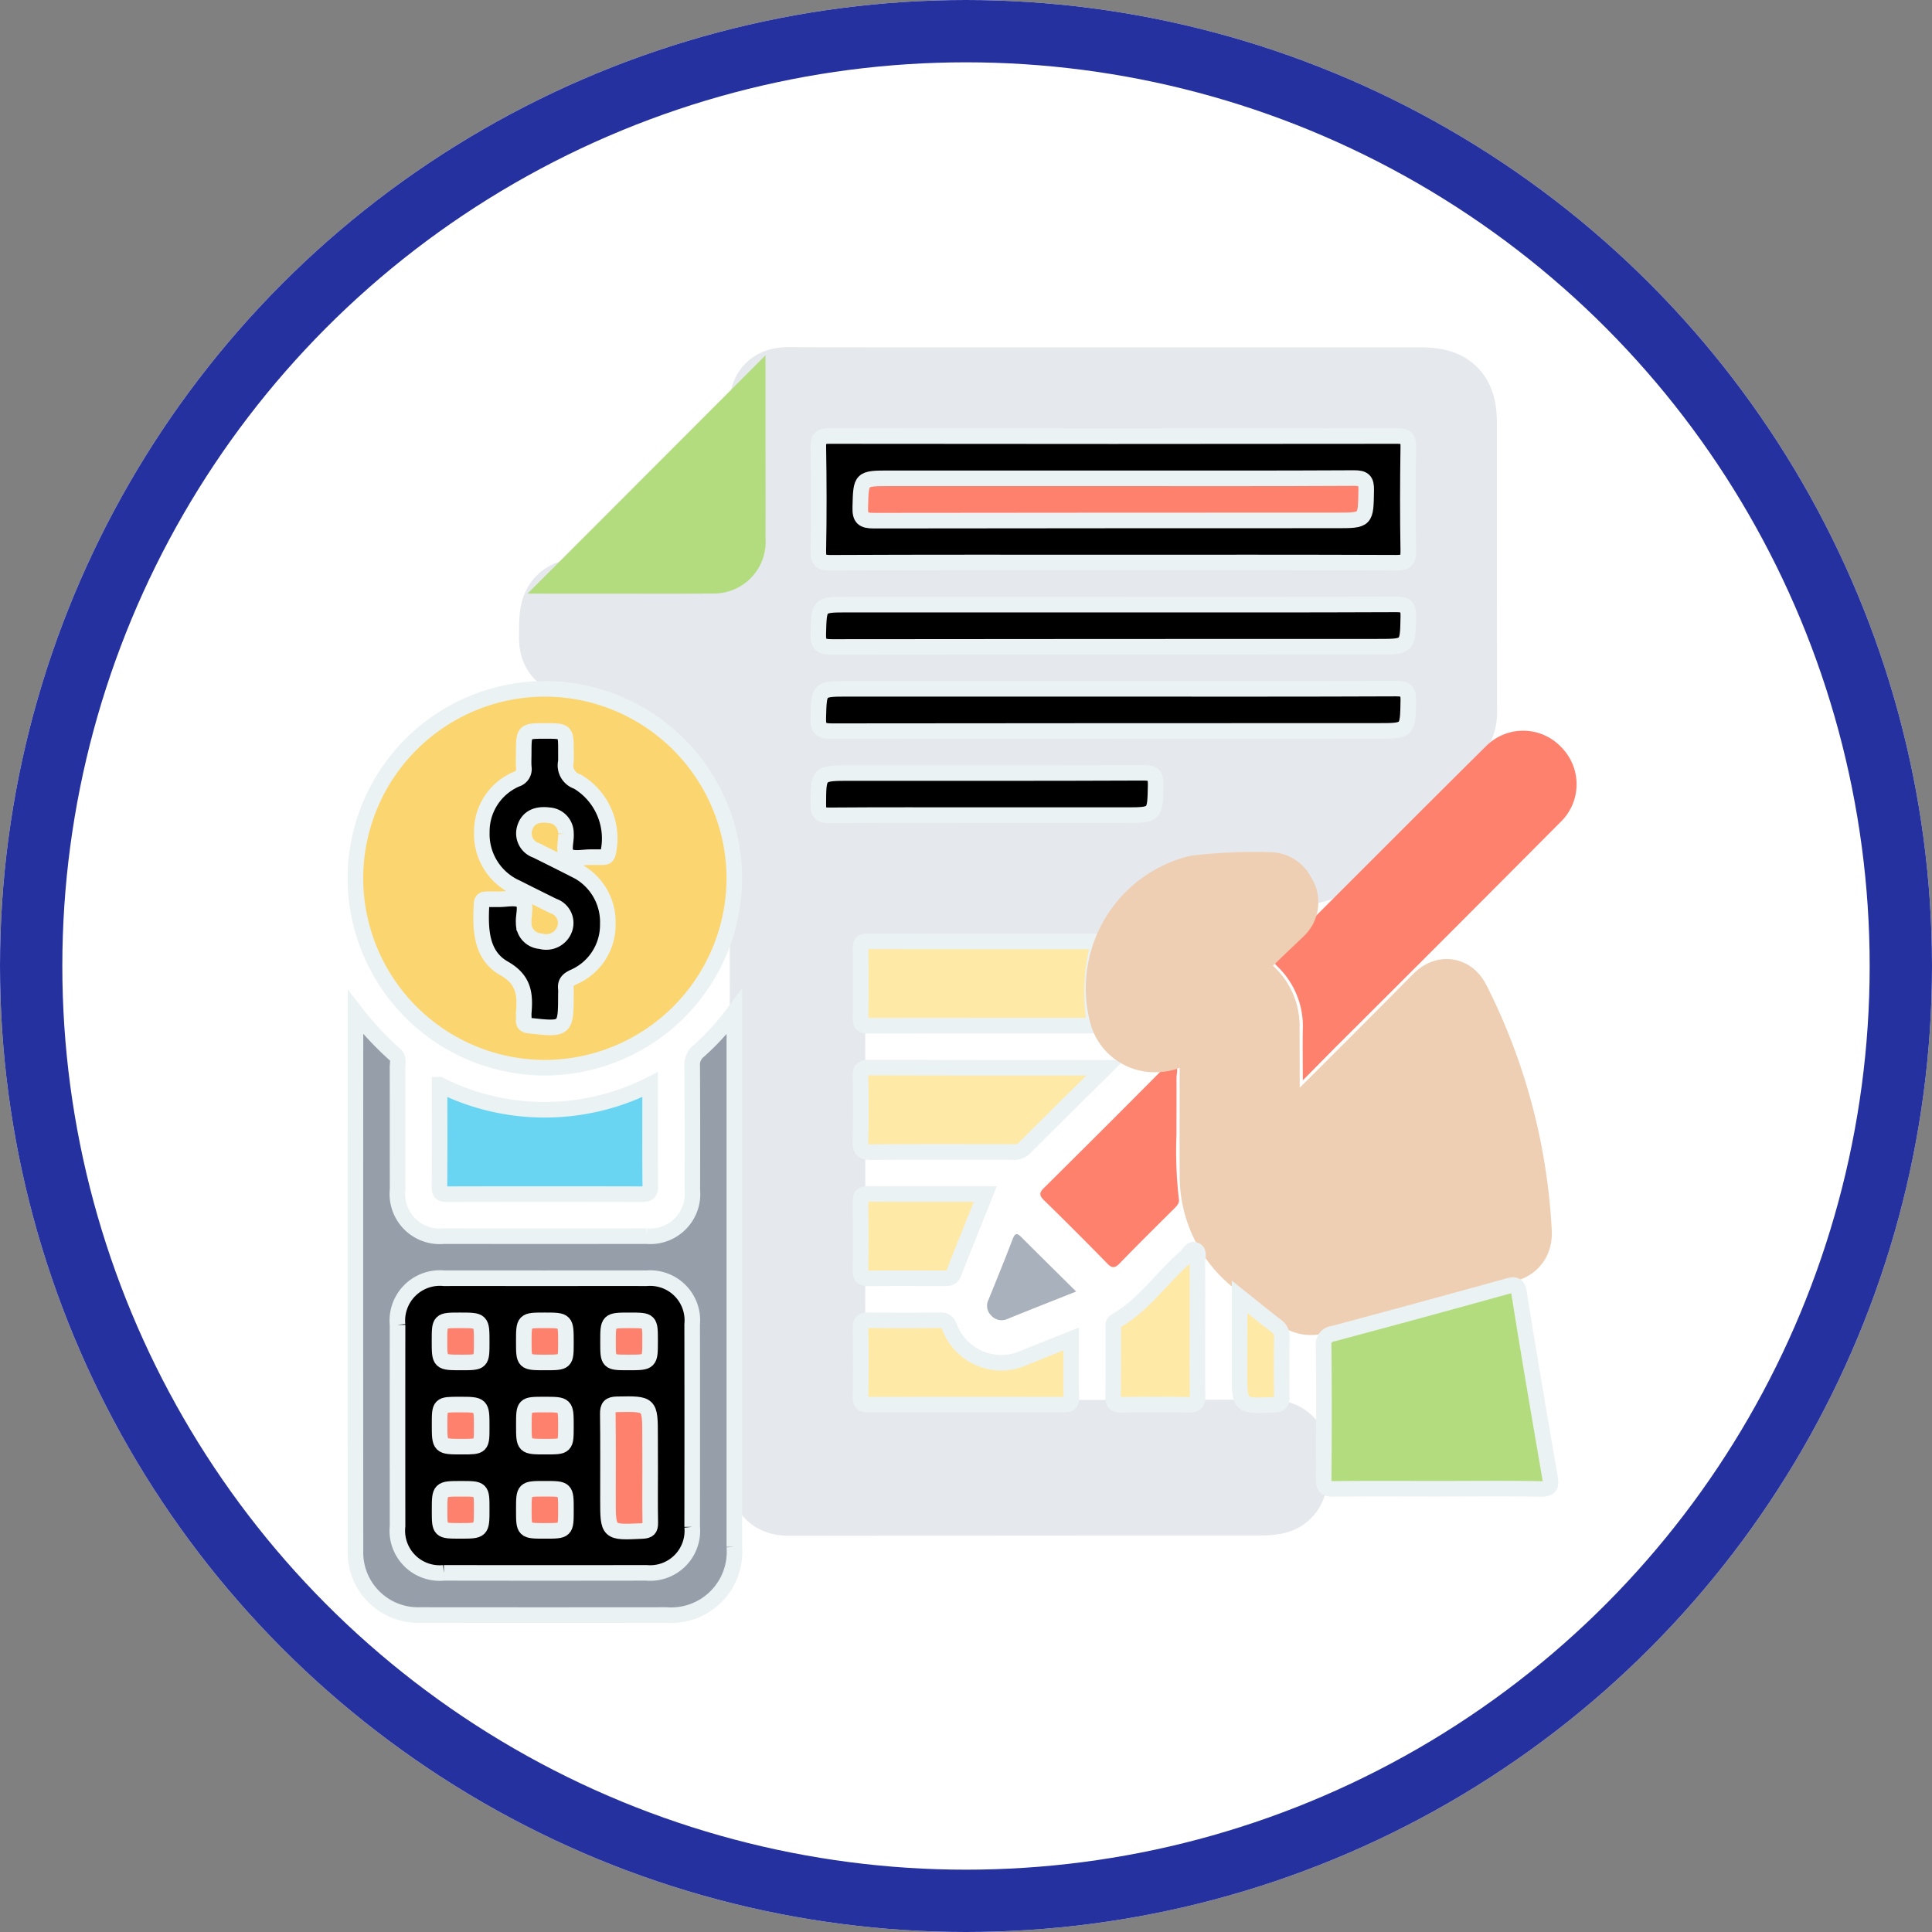 <svg xmlns="http://www.w3.org/2000/svg" width="124" height="124" viewBox="0 0 124 124">
  <rect x="0" y="0" width="124" height="124" fill="#808080" stroke="none"/>
  <g id="Grupo_120575" data-name="Grupo 120575" transform="translate(-580.5 -4365.018)">
    <g id="Elipse_6812" data-name="Elipse 6812" transform="translate(580.5 4365.018)" fill="#fff" stroke="#2631a0" stroke-width="4">
      <circle cx="62" cy="62" r="62" stroke="none"/>
      <circle cx="62" cy="62" r="60" fill="none"/>
    </g>
    <g id="Grupo_119075" data-name="Grupo 119075" transform="translate(7568.689 2206.945)">
      <path id="Trazado_168502" data-name="Trazado 168502" d="M-6870.894,2183.368h20.181c1.5,0,1.911.4,1.911,1.884q0,9.245.011,18.489a1.485,1.485,0,0,1-.489,1.171q-3.873,3.828-7.7,7.7a1.53,1.53,0,0,1-1.171.492,56.367,56.367,0,0,0-6.911.136,7.313,7.313,0,0,0-4.142,2.09,1.519,1.519,0,0,1-1.179.473c-6.051-.015-12.1,0-18.153-.026-.664,0-.82.169-.818.823q.032,16.759,0,33.517c0,.658.161.822.82.821,9.344-.023,18.688-.006,28.032-.035.737,0,.936.161.911.907-.062,1.812-.02,1.814-1.842,1.814q-14.86,0-29.721.019c-.744,0-.908-.175-.906-.91q.039-19.08.015-38.16a14.82,14.82,0,0,0-11.32-14.548,7.025,7.025,0,0,0-1.489-.271c-.607-.019-.717-.286-.713-.835.016-2.041,0-2.041,2.03-2.041,2.42,0,4.841.009,7.261,0a4.051,4.051,0,0,0,4.232-4.256c.01-2.814.023-5.629-.014-8.442-.008-.648.145-.83.815-.827C-6884.459,2183.378-6877.676,2183.368-6870.894,2183.368Z" transform="translate(-46.313 0)" fill="#e5e8ec" stroke="#e5e8ec" stroke-miterlimit="10" stroke-width="6"/>
      <path id="Trazado_168503" data-name="Trazado 168503" d="M-6965.37,2279.359a12.179,12.179,0,0,1,12.228-12.132,12.184,12.184,0,0,1,12.092,12.186,12.187,12.187,0,0,1-12.229,12.133A12.185,12.185,0,0,1-6965.37,2279.359Z" transform="translate(-0.009 -64.944)" fill="#fbd670" stroke="#ebf2f4" stroke-miterlimit="10" stroke-width="1"/>
      <path id="Trazado_168504" data-name="Trazado 168504" d="M-6941.057,2359.054v21.418q0,6.46,0,12.92a4.069,4.069,0,0,1-4.367,4.381q-7.9.008-15.792,0a4.021,4.021,0,0,1-4.157-4.161q-.014-16.974,0-33.947v-.585a20.446,20.446,0,0,0,2.541,2.729c.26.215.157.524.157.793.007,2.617,0,5.235.006,7.853a2.718,2.718,0,0,0,2.973,3q6.5.009,13.005,0a2.71,2.71,0,0,0,2.936-2.953q.011-3.969-.006-7.937a1.144,1.144,0,0,1,.441-1.014A16.219,16.219,0,0,0-6941.057,2359.054Z" transform="translate(0 -136.044)" fill="#959ea9" stroke="#ebf2f4" stroke-miterlimit="10" stroke-width="1"/>
      <path id="Trazado_168505" data-name="Trazado 168505" d="M-6719.991,2357.7c0-1.969.034-3.94-.019-5.908-.02-.758.246-.769.826-.569a2.718,2.718,0,0,1,1.89,2.7c.011,2.87.021,5.74-.011,8.609-.007.592.143.834.736.724a.482.482,0,0,1,.084,0c.591-.006,1.33.2,1.73-.076.437-.3.146-1.092.153-1.666a1.061,1.061,0,0,1,.4-.786c2.807-2.8,5.624-5.6,8.407-8.423.474-.481.6-.306.842.173a36.779,36.779,0,0,1,3.847,14.555c.03.52-.172.667-.609.784q-6.016,1.618-12.021,3.279a.957.957,0,0,1-.986-.216c-.91-.753-1.854-1.464-2.761-2.22a6.67,6.67,0,0,1-2.505-5.3C-6720,2361.467-6719.991,2359.582-6719.991,2357.7Z" transform="translate(-189.986 -129.893)" fill="#efcfb3" stroke="#efcfb3" stroke-linecap="round" stroke-linejoin="round" stroke-width="5"/>
      <path id="Trazado_168506" data-name="Trazado 168506" d="M-6702.382,2301.581c0-1.217-.015-2.217,0-3.216a5.311,5.311,0,0,0-1.634-4.1c-.341-.329-.287-.482.009-.777,4.462-4.445,8.9-8.912,13.375-13.346a3.36,3.36,0,0,1,4.84.054,3.374,3.374,0,0,1-.086,4.844q-7.167,7.208-14.37,14.381C-6700.911,2300.088-6701.571,2300.761-6702.382,2301.581Z" transform="translate(-202.191 -74.168)" fill="#fe816e"/>
      <path id="Trazado_168507" data-name="Trazado 168507" d="M-6682.74,2449.854c-2.221,0-4.441-.017-6.661.012-.516.007-.663-.124-.657-.65q.041-4.258,0-8.515a.679.679,0,0,1,.608-.8q5.607-1.5,11.2-3.051c.471-.13.649-.119.741.461.625,3.935,1.3,7.863,1.974,11.79.1.555.031.781-.629.768C-6678.354,2449.826-6680.548,2449.854-6682.74,2449.854Z" transform="translate(-213.177 -196.23)" fill="#b3dc7f" stroke="#ebf2f4" stroke-miterlimit="10" stroke-width="1"/>
      <path id="Trazado_168508" data-name="Trazado 168508" d="M-6806.679,2344.439c-4.914,0-9.752,0-14.591.008-.393,0-.459-.151-.457-.494q.022-2.237,0-4.475c0-.308.062-.45.414-.449,4.948.01,9.9.007,14.9.007A11.815,11.815,0,0,0-6806.679,2344.439Z" transform="translate(-111.229 -120.539)" fill="#fee9a6" stroke="#ebf2f4" stroke-miterlimit="10" stroke-width="1"/>
      <path id="Trazado_168509" data-name="Trazado 168509" d="M-6927.944,2379.756c0,2.271-.012,4.4.01,6.536,0,.435-.168.5-.543.5q-6.237-.016-12.475,0c-.321,0-.516-.028-.513-.439.018-2.155.008-4.31.008-6.587A14.97,14.97,0,0,0-6927.944,2379.756Z" transform="translate(-18.518 -152.073)" fill="#69d5f3" stroke="#ebf2f4" stroke-miterlimit="10" stroke-width="1"/>
      <path id="Trazado_168510" data-name="Trazado 168510" d="M-6806.042,2374.931c-1.855,1.838-3.55,3.51-5.232,5.194a.947.947,0,0,1-.775.21c-3.008,0-6.017-.016-9.025.015-.566.006-.7-.165-.683-.7.038-1.376.023-2.755.006-4.132-.005-.393.032-.6.525-.6C-6816.253,2374.939-6811.279,2374.931-6806.042,2374.931Z" transform="translate(-111.205 -148.329)" fill="#fee9a6" stroke="#ebf2f4" stroke-miterlimit="10" stroke-width="1"/>
      <path id="Trazado_168511" data-name="Trazado 168511" d="M-6761.891,2378.634a27.21,27.21,0,0,0,.148,4.126c.059.3-.108.465-.291.648-1.174,1.169-2.353,2.333-3.506,3.523-.308.317-.493.32-.8,0q-2-2.049-4.05-4.05c-.315-.308-.321-.489,0-.8q3.77-3.735,7.51-7.5c.25-.251.564-.489.885-.329.253.126.1.507.106.772C-6761.884,2376.145-6761.891,2377.269-6761.891,2378.634Z" transform="translate(-150.789 -147.77)" fill="#fe816e"/>
      <path id="Trazado_168512" data-name="Trazado 168512" d="M-6808.215,2447.961c0,1.333-.014,2.541.009,3.749.007.382-.128.467-.484.466q-6.286-.016-12.57,0c-.371,0-.478-.109-.474-.476q.029-2.235,0-4.471c0-.374.114-.476.479-.472,1.546.018,3.093.021,4.64,0,.357-.005.465.167.595.439a3.55,3.55,0,0,0,4.889,1.924C-6810.194,2448.755-6809.264,2448.377-6808.215,2447.961Z" transform="translate(-111.222 -203.949)" fill="#fee9a6" stroke="#ebf2f4" stroke-miterlimit="10" stroke-width="1"/>
      <path id="Trazado_168513" data-name="Trazado 168513" d="M-6744.5,2431.7c0,1.459-.016,2.919.009,4.378.007.433-.105.575-.556.566-1.431-.029-2.864-.025-4.294,0-.424.007-.585-.083-.576-.547.031-1.431.009-2.863.015-4.294,0-.184-.071-.4.151-.528,1.815-1.03,2.957-2.794,4.5-4.122.2-.17.333-.574.629-.433.265.126.114.507.117.771C-6744.49,2428.889-6744.5,2430.292-6744.5,2431.7Z" transform="translate(-166.833 -188.41)" fill="#fee9a6" stroke="#ebf2f4" stroke-miterlimit="10" stroke-width="1"/>
      <path id="Trazado_168514" data-name="Trazado 168514" d="M-6886.618,2193.811c0,2.194.01,4.581,0,6.968a1.319,1.319,0,0,1-1.363,1.485c-2.437.026-4.875.009-7.085.009Z" transform="translate(-54.44 -8.099)" fill="#b3dc7e" stroke="#b3dc7e" stroke-miterlimit="10" stroke-width="4"/>
      <path id="Trazado_168515" data-name="Trazado 168515" d="M-6813.727,2410.856c-.7,1.756-1.38,3.41-2.026,5.075-.122.313-.313.332-.579.332-1.63,0-3.26-.015-4.89.006-.409.005-.523-.119-.516-.521.021-1.461.013-2.923,0-4.384,0-.313.01-.52.43-.517C-6818.812,2410.865-6816.322,2410.856-6813.727,2410.856Z" transform="translate(-111.22 -176.147)" fill="#fee9a6" stroke="#ebf2f4" stroke-miterlimit="10" stroke-width="1"/>
      <path id="Trazado_168516" data-name="Trazado 168516" d="M-6735.567,2327.188c-.8.772-1.617,1.535-2.407,2.322a.916.916,0,0,1-.771.2,2.7,2.7,0,0,0-2.926,2.856,10.846,10.846,0,0,1-.024,1.347,1.265,1.265,0,0,1-1.233,1.173,1.266,1.266,0,0,1-1.392-.985,5.743,5.743,0,0,1,4.1-6.944,31.471,31.471,0,0,1,4.527-.186Z" transform="translate(-171.009 -111.204)" fill="#efcfb3" stroke="#efcfb3" stroke-linecap="round" stroke-linejoin="round" stroke-width="6"/>
      <path id="Trazado_168517" data-name="Trazado 168517" d="M-6780.035,2425.964c-1.575.627-2.979,1.179-4.377,1.746a.9.9,0,0,1-1.076-.21.862.862,0,0,1-.172-1.008c.527-1.3,1.057-2.594,1.555-3.9.16-.421.3-.372.568-.105C-6782.411,2423.615-6781.274,2424.735-6780.035,2425.964Z" transform="translate(-139.086 -184.998)" fill="#a9b1bc"/>
      <path id="Trazado_168518" data-name="Trazado 168518" d="M-6713.942,2440.114c.885.706,1.62,1.31,2.375,1.887a.79.79,0,0,1,.333.714c-.014,1.266-.021,2.531,0,3.8.007.4-.1.51-.513.527-2.2.092-2.2.1-2.2-2.041Z" transform="translate(-194.685 -198.807)" fill="#fee9a6" stroke="#ebf2f4" stroke-miterlimit="10" stroke-width="1"/>
      <path id="Trazado_168519" data-name="Trazado 168519" d="M-6814.9,2203.46c-6.022,0-12.045-.011-18.068.017-.633,0-.79-.151-.778-.781.042-2.222.037-4.446,0-6.669-.009-.561.156-.686.7-.686q18.237.023,36.475,0c.553,0,.7.143.69.692-.032,2.223-.041,4.447,0,6.669.013.643-.164.776-.785.773C-6802.743,2203.45-6808.822,2203.46-6814.9,2203.46Z" transform="translate(-101.921 -9.284)" stroke="#ebf2f4" stroke-miterlimit="10" stroke-width="1"/>
      <path id="Trazado_168520" data-name="Trazado 168520" d="M-6814.739,2243.229c6.022,0,12.045.011,18.068-.016.629,0,.793.144.78.778-.038,1.939-.007,1.94-1.965,1.94q-17.52,0-35.039.017c-.7,0-.887-.158-.867-.864.054-1.854.016-1.855,1.883-1.855Z" transform="translate(-101.909 -46.35)" stroke="#ebf2f4" stroke-miterlimit="10" stroke-width="1"/>
      <path id="Trazado_168521" data-name="Trazado 168521" d="M-6814.739,2267.172c6.022,0,12.045.01,18.068-.016.629,0,.793.143.78.778-.038,1.939-.007,1.94-1.965,1.94q-17.52,0-35.039.017c-.7,0-.887-.157-.867-.864.054-1.855.016-1.856,1.883-1.856Z" transform="translate(-101.909 -64.889)" stroke="#ebf2f4" stroke-miterlimit="10" stroke-width="1"/>
      <path id="Trazado_168522" data-name="Trazado 168522" d="M-6823,2293.816c-3.349,0-6.7-.013-10.046.013-.553,0-.694-.142-.692-.692.011-2.023-.01-2.023,2.048-2.023,6.275,0,12.55.01,18.825-.017.632,0,.791.149.779.78-.038,1.938-.007,1.939-1.966,1.939Z" transform="translate(-101.931 -83.426)" stroke="#ebf2f4" stroke-miterlimit="10" stroke-width="1"/>
      <path id="Trazado_168523" data-name="Trazado 168523" d="M-6925.473,2279.2c1.322,0,1.322,0,1.323,1.3a4.7,4.7,0,0,1-.005.674,1.093,1.093,0,0,0,.741,1.277,4.25,4.25,0,0,1,1.972,4.575c-.052.211-.139.277-.331.275-.253,0-.506,0-.759,0-.5-.009-1.136.157-1.476-.084-.375-.266-.1-.938-.142-1.431a1.154,1.154,0,0,0-1.093-1.177c-.7-.087-1.329.081-1.555.832a1.15,1.15,0,0,0,.747,1.427c.8.4,1.609.8,2.406,1.208a3.716,3.716,0,0,1,2.182,3.524,3.645,3.645,0,0,1-2.219,3.406c-.374.182-.519.373-.471.757a2.673,2.673,0,0,1,0,.337c0,2.26-.018,2.269-2.307,2.017-.271-.03-.427-.077-.4-.382.014-.139-.008-.282,0-.422.1-1.187.042-2.137-1.268-2.879-1.509-.856-1.523-2.563-1.437-4.153.012-.223.131-.28.324-.278.253,0,.506,0,.76,0,.5.009,1.135-.158,1.477.083.376.266.1.938.142,1.43a1.155,1.155,0,0,0,1.092,1.178,1.257,1.257,0,0,0,1.555-.834,1.149,1.149,0,0,0-.748-1.426c-.778-.388-1.559-.772-2.334-1.166a3.758,3.758,0,0,1-2.252-3.568,3.652,3.652,0,0,1,2.221-3.405.674.674,0,0,0,.473-.757c-.024-.308-.005-.619-.005-.928C-6926.854,2279.2-6926.854,2279.2-6925.473,2279.2Z" transform="translate(-27.716 -74.213)" stroke="#ebf2f4" stroke-miterlimit="10" stroke-width="1"/>
      <path id="Trazado_168524" data-name="Trazado 168524" d="M-6943.925,2434.821c2.167,0,4.335-.007,6.5,0a2.71,2.71,0,0,1,2.929,2.959q.01,6.5,0,13a2.707,2.707,0,0,1-2.939,2.949q-6.5.011-13,0a2.718,2.718,0,0,1-2.97-3q-.007-6.46,0-12.919a2.73,2.73,0,0,1,2.981-2.99C-6948.26,2434.816-6946.092,2434.821-6943.925,2434.821Z" transform="translate(-9.268 -194.707)" stroke="#ebf2f4" stroke-miterlimit="10" stroke-width="1"/>
      <path id="Trazado_168525" data-name="Trazado 168525" d="M-6805.461,2207.315c5.118,0,10.237.012,15.354-.016.629,0,.8.148.786.783-.034,1.934,0,1.935-1.9,1.935q-14.848,0-29.7.017c-.7,0-.892-.162-.872-.869.051-1.849.014-1.85,1.9-1.85Z" transform="translate(-111.182 -18.543)" fill="#fe816e" stroke="#ebf2f4" stroke-miterlimit="10" stroke-width="1"/>
      <path id="Trazado_168526" data-name="Trazado 168526" d="M-6890.869,2474.8c0,1.151-.014,2.3.008,3.451.007.4-.108.512-.515.532-2.2.106-2.2.119-2.2-2.042,0-1.824.014-3.648-.01-5.471-.006-.466.119-.609.6-.618,2.112-.038,2.112-.055,2.112,2.044Z" transform="translate(-55.592 -222.448)" fill="#fe816e" stroke="#ebf2f4" stroke-miterlimit="10" stroke-width="1"/>
      <path id="Trazado_168527" data-name="Trazado 168527" d="M-6938.727,2448.191c0,1.311,0,1.311-1.308,1.311-1.4,0-1.4,0-1.4-1.392,0-1.311,0-1.311,1.308-1.311C-6938.727,2446.8-6938.727,2446.8-6938.727,2448.191Z" transform="translate(-18.545 -203.984)" fill="#fe816e" stroke="#ebf2f4" stroke-miterlimit="10" stroke-width="1"/>
      <path id="Trazado_168528" data-name="Trazado 168528" d="M-6914.781,2448.218c0,1.284,0,1.284-1.335,1.284-1.368,0-1.368,0-1.368-1.335,0-1.368,0-1.368,1.335-1.368C-6914.781,2446.8-6914.781,2446.8-6914.781,2448.218Z" transform="translate(-37.086 -203.984)" fill="#fe816e" stroke="#ebf2f4" stroke-miterlimit="10" stroke-width="1"/>
      <path id="Trazado_168529" data-name="Trazado 168529" d="M-6892.137,2446.8c1.3,0,1.3,0,1.3,1.317,0,1.385,0,1.385-1.4,1.385-1.3,0-1.3,0-1.3-1.317C-6893.538,2446.8-6893.538,2446.8-6892.137,2446.8Z" transform="translate(-55.627 -203.984)" fill="#fe816e" stroke="#ebf2f4" stroke-miterlimit="10" stroke-width="1"/>
      <path id="Trazado_168530" data-name="Trazado 168530" d="M-6941.43,2472.017c0-1.274,0-1.274,1.261-1.274,1.442,0,1.442,0,1.442,1.428,0,1.274,0,1.274-1.261,1.274C-6941.43,2473.445-6941.43,2473.445-6941.43,2472.017Z" transform="translate(-18.545 -222.523)" fill="#fe816e" stroke="#ebf2f4" stroke-miterlimit="10" stroke-width="1"/>
      <path id="Trazado_168531" data-name="Trazado 168531" d="M-6914.781,2472.128c0,1.317,0,1.317-1.3,1.317-1.4,0-1.4,0-1.4-1.385,0-1.317,0-1.317,1.3-1.317C-6914.781,2470.743-6914.781,2470.743-6914.781,2472.128Z" transform="translate(-37.086 -222.523)" fill="#fe816e" stroke="#ebf2f4" stroke-miterlimit="10" stroke-width="1"/>
      <path id="Trazado_168532" data-name="Trazado 168532" d="M-6940.113,2497.389c-1.317,0-1.317,0-1.317-1.3,0-1.4,0-1.4,1.386-1.4,1.317,0,1.317,0,1.317,1.3C-6938.727,2497.389-6938.727,2497.389-6940.113,2497.389Z" transform="translate(-18.545 -241.062)" fill="#fe816e" stroke="#ebf2f4" stroke-miterlimit="10" stroke-width="1"/>
      <path id="Trazado_168533" data-name="Trazado 168533" d="M-6916.129,2494.687c1.349,0,1.349,0,1.349,1.354s0,1.349-1.354,1.349-1.349,0-1.349-1.354S-6917.483,2494.687-6916.129,2494.687Z" transform="translate(-37.086 -241.062)" fill="#fe816e" stroke="#ebf2f4" stroke-miterlimit="10" stroke-width="1"/>
    </g>
  </g>
</svg>
